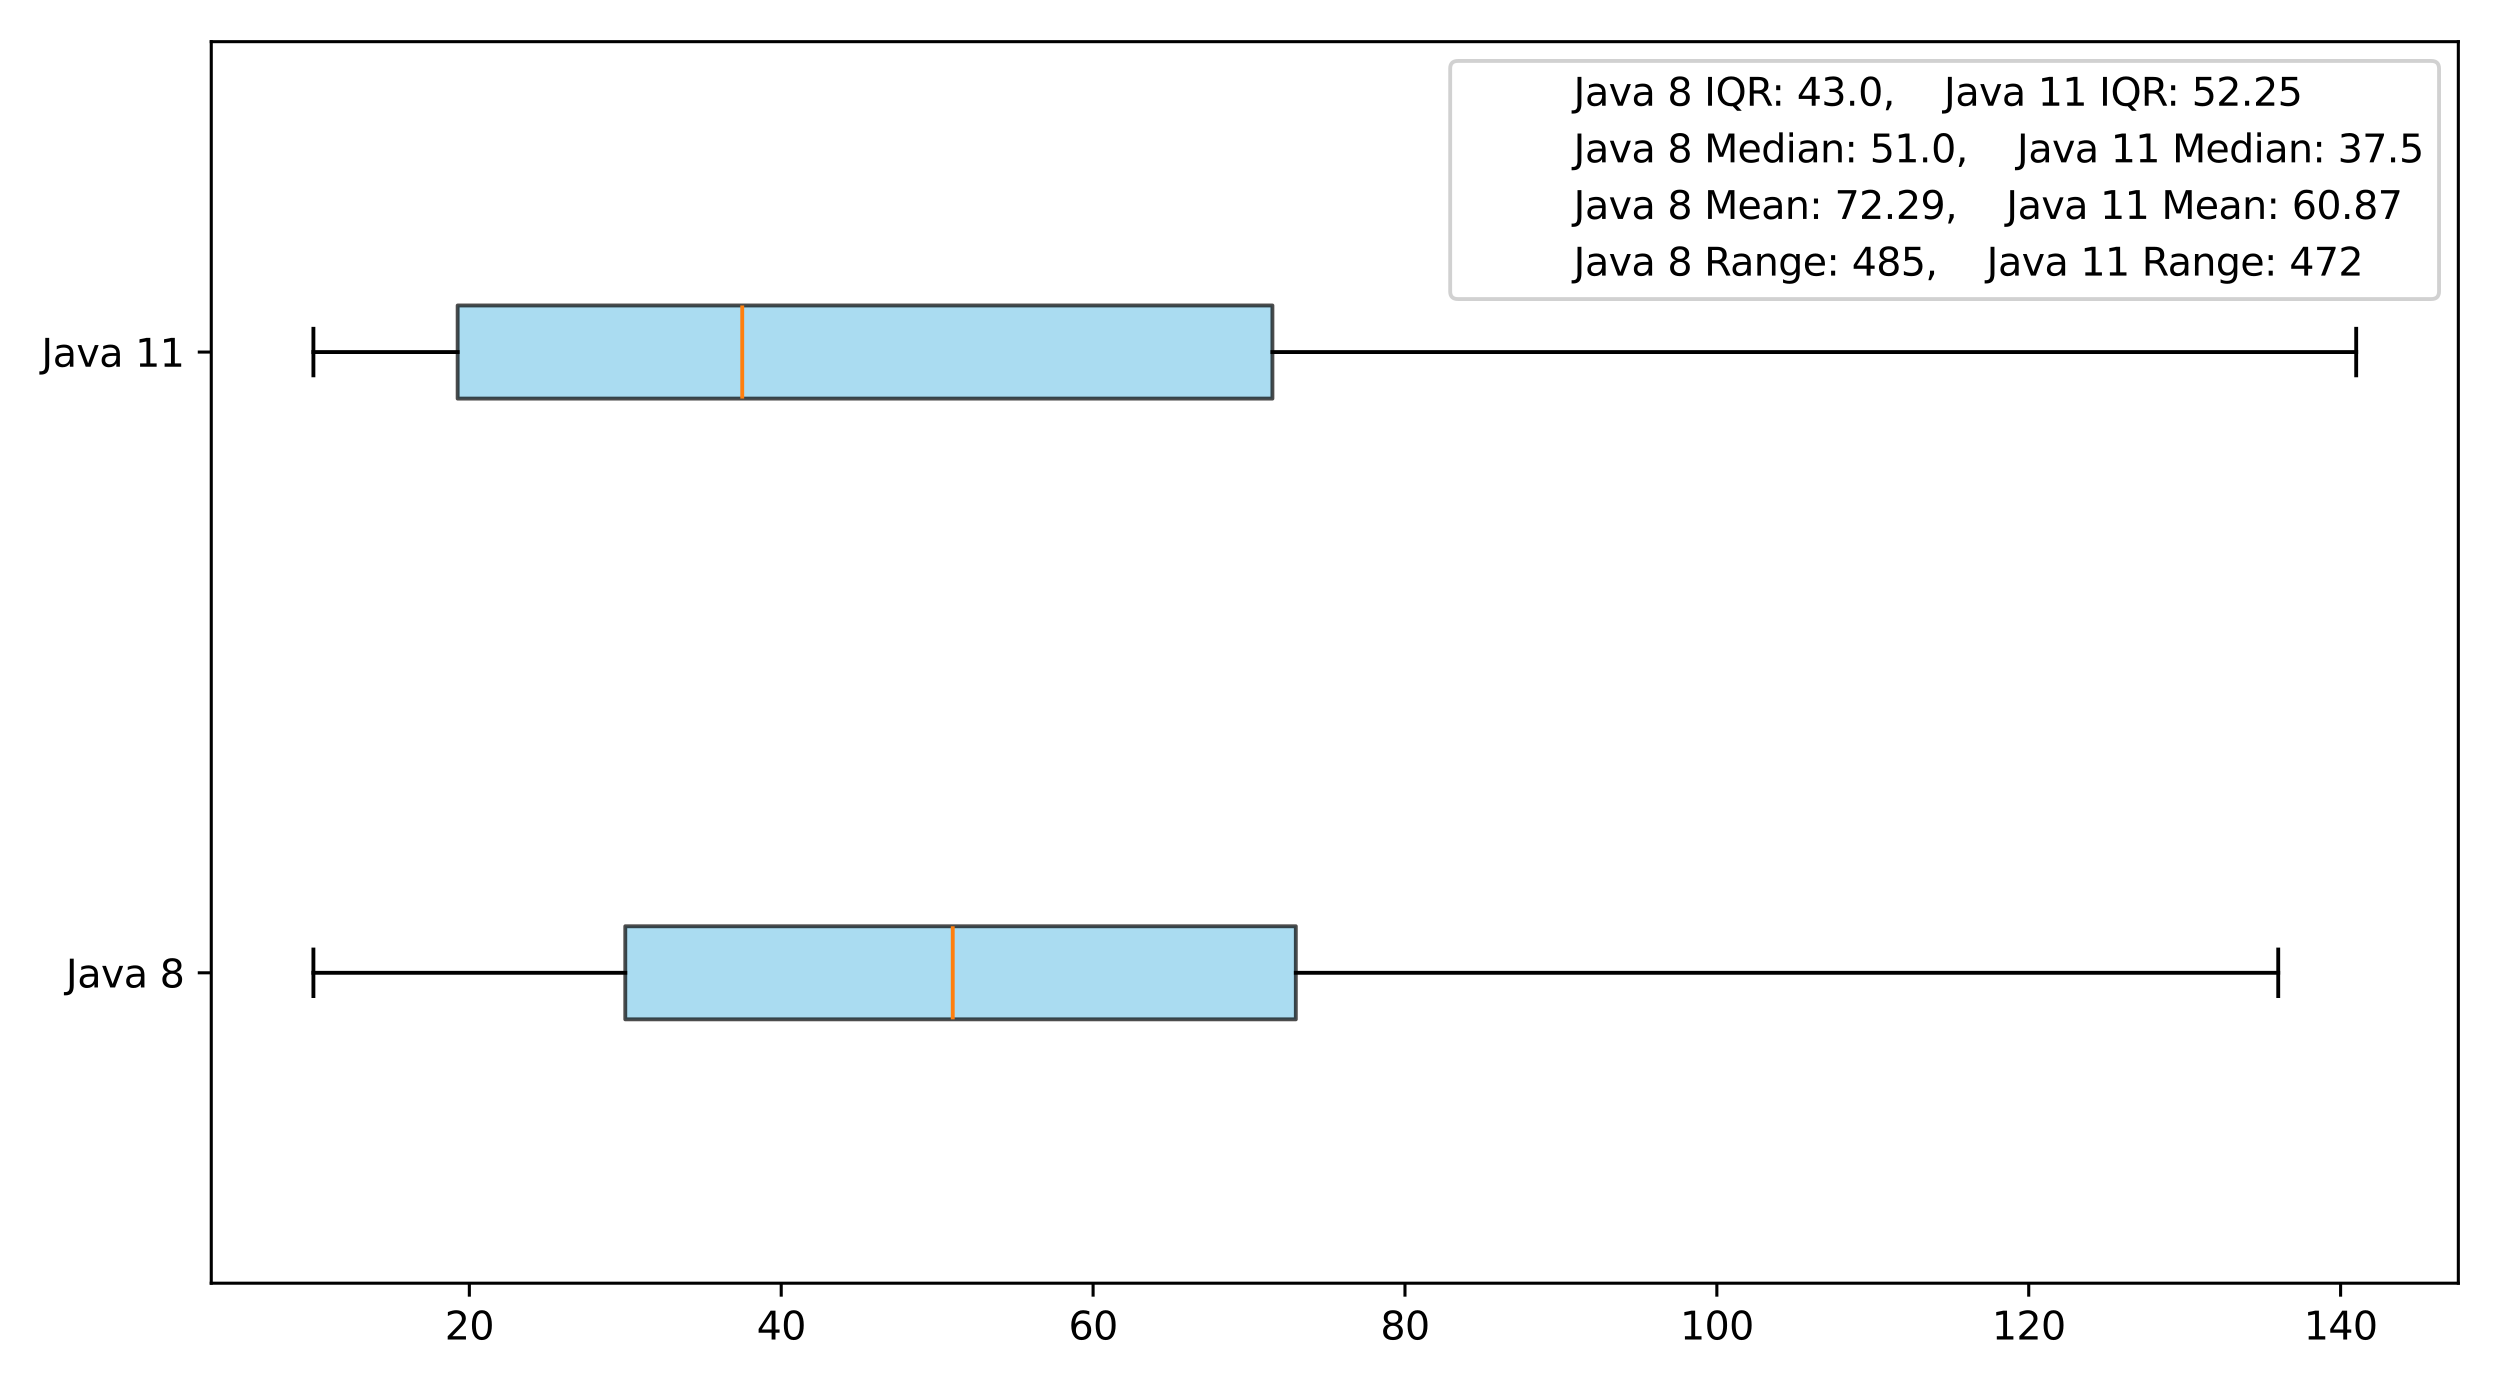 <?xml version="1.0" encoding="utf-8" standalone="no"?>
<!DOCTYPE svg PUBLIC "-//W3C//DTD SVG 1.1//EN"
  "http://www.w3.org/Graphics/SVG/1.1/DTD/svg11.dtd">
<svg xmlns:xlink="http://www.w3.org/1999/xlink" width="648pt" height="360pt" viewBox="0 0 648 360" xmlns="http://www.w3.org/2000/svg" version="1.1">
 <defs>
  <style type="text/css">*{stroke-linejoin: round; stroke-linecap: butt}</style>
 </defs>
 <g id="figure_1">
  <g id="patch_1">
   <path d="M 0 360 
L 648 360 
L 648 0 
L 0 0 
z
" style="fill: #ffffff"/>
  </g>
  <g id="axes_1">
   <g id="patch_2">
    <path d="M 54.76 332.6 
L 637.2 332.6 
L 637.2 10.8 
L 54.76 10.8 
z
" style="fill: #ffffff"/>
   </g>
   <g id="matplotlib.axis_1">
    <g id="xtick_1">
     <g id="line2d_1">
      <defs>
       <path id="mbf18750bc5" d="M 0 0 
L 0 3.5 
" style="stroke: #000000; stroke-width: 0.8"/>
      </defs>
      <g>
       <use xlink:href="#mbf18750bc5" x="121.654" y="332.6" style="stroke: #000000; stroke-width: 0.8"/>
      </g>
     </g>
     <g id="text_1">
      <!-- 20 -->
      <g transform="translate(115.291 347.198) scale(0.1 -0.1)">
       <defs>
        <path id="DejaVuSans-32" d="M 1228 531 
L 3431 531 
L 3431 0 
L 469 0 
L 469 531 
Q 828 903 1448 1529 
Q 2069 2156 2228 2338 
Q 2531 2678 2651 2914 
Q 2772 3150 2772 3378 
Q 2772 3750 2511 3984 
Q 2250 4219 1831 4219 
Q 1534 4219 1204 4116 
Q 875 4013 500 3803 
L 500 4441 
Q 881 4594 1212 4672 
Q 1544 4750 1819 4750 
Q 2544 4750 2975 4387 
Q 3406 4025 3406 3419 
Q 3406 3131 3298 2873 
Q 3191 2616 2906 2266 
Q 2828 2175 2409 1742 
Q 1991 1309 1228 531 
z
" transform="scale(0.016)"/>
        <path id="DejaVuSans-30" d="M 2034 4250 
Q 1547 4250 1301 3770 
Q 1056 3291 1056 2328 
Q 1056 1369 1301 889 
Q 1547 409 2034 409 
Q 2525 409 2770 889 
Q 3016 1369 3016 2328 
Q 3016 3291 2770 3770 
Q 2525 4250 2034 4250 
z
M 2034 4750 
Q 2819 4750 3233 4129 
Q 3647 3509 3647 2328 
Q 3647 1150 3233 529 
Q 2819 -91 2034 -91 
Q 1250 -91 836 529 
Q 422 1150 422 2328 
Q 422 3509 836 4129 
Q 1250 4750 2034 4750 
z
" transform="scale(0.016)"/>
       </defs>
       <use xlink:href="#DejaVuSans-32"/>
       <use xlink:href="#DejaVuSans-30" transform="translate(63.623 0)"/>
      </g>
     </g>
    </g>
    <g id="xtick_2">
     <g id="line2d_2">
      <g>
       <use xlink:href="#mbf18750bc5" x="202.492" y="332.6" style="stroke: #000000; stroke-width: 0.8"/>
      </g>
     </g>
     <g id="text_2">
      <!-- 40 -->
      <g transform="translate(196.13 347.198) scale(0.1 -0.1)">
       <defs>
        <path id="DejaVuSans-34" d="M 2419 4116 
L 825 1625 
L 2419 1625 
L 2419 4116 
z
M 2253 4666 
L 3047 4666 
L 3047 1625 
L 3713 1625 
L 3713 1100 
L 3047 1100 
L 3047 0 
L 2419 0 
L 2419 1100 
L 313 1100 
L 313 1709 
L 2253 4666 
z
" transform="scale(0.016)"/>
       </defs>
       <use xlink:href="#DejaVuSans-34"/>
       <use xlink:href="#DejaVuSans-30" transform="translate(63.623 0)"/>
      </g>
     </g>
    </g>
    <g id="xtick_3">
     <g id="line2d_3">
      <g>
       <use xlink:href="#mbf18750bc5" x="283.33" y="332.6" style="stroke: #000000; stroke-width: 0.8"/>
      </g>
     </g>
     <g id="text_3">
      <!-- 60 -->
      <g transform="translate(276.968 347.198) scale(0.1 -0.1)">
       <defs>
        <path id="DejaVuSans-36" d="M 2113 2584 
Q 1688 2584 1439 2293 
Q 1191 2003 1191 1497 
Q 1191 994 1439 701 
Q 1688 409 2113 409 
Q 2538 409 2786 701 
Q 3034 994 3034 1497 
Q 3034 2003 2786 2293 
Q 2538 2584 2113 2584 
z
M 3366 4563 
L 3366 3988 
Q 3128 4100 2886 4159 
Q 2644 4219 2406 4219 
Q 1781 4219 1451 3797 
Q 1122 3375 1075 2522 
Q 1259 2794 1537 2939 
Q 1816 3084 2150 3084 
Q 2853 3084 3261 2657 
Q 3669 2231 3669 1497 
Q 3669 778 3244 343 
Q 2819 -91 2113 -91 
Q 1303 -91 875 529 
Q 447 1150 447 2328 
Q 447 3434 972 4092 
Q 1497 4750 2381 4750 
Q 2619 4750 2861 4703 
Q 3103 4656 3366 4563 
z
" transform="scale(0.016)"/>
       </defs>
       <use xlink:href="#DejaVuSans-36"/>
       <use xlink:href="#DejaVuSans-30" transform="translate(63.623 0)"/>
      </g>
     </g>
    </g>
    <g id="xtick_4">
     <g id="line2d_4">
      <g>
       <use xlink:href="#mbf18750bc5" x="364.169" y="332.6" style="stroke: #000000; stroke-width: 0.8"/>
      </g>
     </g>
     <g id="text_4">
      <!-- 80 -->
      <g transform="translate(357.806 347.198) scale(0.1 -0.1)">
       <defs>
        <path id="DejaVuSans-38" d="M 2034 2216 
Q 1584 2216 1326 1975 
Q 1069 1734 1069 1313 
Q 1069 891 1326 650 
Q 1584 409 2034 409 
Q 2484 409 2743 651 
Q 3003 894 3003 1313 
Q 3003 1734 2745 1975 
Q 2488 2216 2034 2216 
z
M 1403 2484 
Q 997 2584 770 2862 
Q 544 3141 544 3541 
Q 544 4100 942 4425 
Q 1341 4750 2034 4750 
Q 2731 4750 3128 4425 
Q 3525 4100 3525 3541 
Q 3525 3141 3298 2862 
Q 3072 2584 2669 2484 
Q 3125 2378 3379 2068 
Q 3634 1759 3634 1313 
Q 3634 634 3220 271 
Q 2806 -91 2034 -91 
Q 1263 -91 848 271 
Q 434 634 434 1313 
Q 434 1759 690 2068 
Q 947 2378 1403 2484 
z
M 1172 3481 
Q 1172 3119 1398 2916 
Q 1625 2713 2034 2713 
Q 2441 2713 2670 2916 
Q 2900 3119 2900 3481 
Q 2900 3844 2670 4047 
Q 2441 4250 2034 4250 
Q 1625 4250 1398 4047 
Q 1172 3844 1172 3481 
z
" transform="scale(0.016)"/>
       </defs>
       <use xlink:href="#DejaVuSans-38"/>
       <use xlink:href="#DejaVuSans-30" transform="translate(63.623 0)"/>
      </g>
     </g>
    </g>
    <g id="xtick_5">
     <g id="line2d_5">
      <g>
       <use xlink:href="#mbf18750bc5" x="445.007" y="332.6" style="stroke: #000000; stroke-width: 0.8"/>
      </g>
     </g>
     <g id="text_5">
      <!-- 100 -->
      <g transform="translate(435.463 347.198) scale(0.1 -0.1)">
       <defs>
        <path id="DejaVuSans-31" d="M 794 531 
L 1825 531 
L 1825 4091 
L 703 3866 
L 703 4441 
L 1819 4666 
L 2450 4666 
L 2450 531 
L 3481 531 
L 3481 0 
L 794 0 
L 794 531 
z
" transform="scale(0.016)"/>
       </defs>
       <use xlink:href="#DejaVuSans-31"/>
       <use xlink:href="#DejaVuSans-30" transform="translate(63.623 0)"/>
       <use xlink:href="#DejaVuSans-30" transform="translate(127.246 0)"/>
      </g>
     </g>
    </g>
    <g id="xtick_6">
     <g id="line2d_6">
      <g>
       <use xlink:href="#mbf18750bc5" x="525.845" y="332.6" style="stroke: #000000; stroke-width: 0.8"/>
      </g>
     </g>
     <g id="text_6">
      <!-- 120 -->
      <g transform="translate(516.301 347.198) scale(0.1 -0.1)">
       <use xlink:href="#DejaVuSans-31"/>
       <use xlink:href="#DejaVuSans-32" transform="translate(63.623 0)"/>
       <use xlink:href="#DejaVuSans-30" transform="translate(127.246 0)"/>
      </g>
     </g>
    </g>
    <g id="xtick_7">
     <g id="line2d_7">
      <g>
       <use xlink:href="#mbf18750bc5" x="606.684" y="332.6" style="stroke: #000000; stroke-width: 0.8"/>
      </g>
     </g>
     <g id="text_7">
      <!-- 140 -->
      <g transform="translate(597.14 347.198) scale(0.1 -0.1)">
       <use xlink:href="#DejaVuSans-31"/>
       <use xlink:href="#DejaVuSans-34" transform="translate(63.623 0)"/>
       <use xlink:href="#DejaVuSans-30" transform="translate(127.246 0)"/>
      </g>
     </g>
    </g>
   </g>
   <g id="matplotlib.axis_2">
    <g id="ytick_1">
     <g id="line2d_8">
      <defs>
       <path id="mf6f9f652fe" d="M 0 0 
L -3.5 0 
" style="stroke: #000000; stroke-width: 0.8"/>
      </defs>
      <g>
       <use xlink:href="#mf6f9f652fe" x="54.76" y="252.15" style="stroke: #000000; stroke-width: 0.8"/>
      </g>
     </g>
     <g id="text_8">
      <!-- Java 8 -->
      <g transform="translate(17.094 255.949) scale(0.1 -0.1)">
       <defs>
        <path id="DejaVuSans-4a" d="M 628 4666 
L 1259 4666 
L 1259 325 
Q 1259 -519 939 -900 
Q 619 -1281 -91 -1281 
L -331 -1281 
L -331 -750 
L -134 -750 
Q 284 -750 456 -515 
Q 628 -281 628 325 
L 628 4666 
z
" transform="scale(0.016)"/>
        <path id="DejaVuSans-61" d="M 2194 1759 
Q 1497 1759 1228 1600 
Q 959 1441 959 1056 
Q 959 750 1161 570 
Q 1363 391 1709 391 
Q 2188 391 2477 730 
Q 2766 1069 2766 1631 
L 2766 1759 
L 2194 1759 
z
M 3341 1997 
L 3341 0 
L 2766 0 
L 2766 531 
Q 2569 213 2275 61 
Q 1981 -91 1556 -91 
Q 1019 -91 701 211 
Q 384 513 384 1019 
Q 384 1609 779 1909 
Q 1175 2209 1959 2209 
L 2766 2209 
L 2766 2266 
Q 2766 2663 2505 2880 
Q 2244 3097 1772 3097 
Q 1472 3097 1187 3025 
Q 903 2953 641 2809 
L 641 3341 
Q 956 3463 1253 3523 
Q 1550 3584 1831 3584 
Q 2591 3584 2966 3190 
Q 3341 2797 3341 1997 
z
" transform="scale(0.016)"/>
        <path id="DejaVuSans-76" d="M 191 3500 
L 800 3500 
L 1894 563 
L 2988 3500 
L 3597 3500 
L 2284 0 
L 1503 0 
L 191 3500 
z
" transform="scale(0.016)"/>
        <path id="DejaVuSans-20" transform="scale(0.016)"/>
       </defs>
       <use xlink:href="#DejaVuSans-4a"/>
       <use xlink:href="#DejaVuSans-61" transform="translate(29.492 0)"/>
       <use xlink:href="#DejaVuSans-76" transform="translate(90.771 0)"/>
       <use xlink:href="#DejaVuSans-61" transform="translate(149.951 0)"/>
       <use xlink:href="#DejaVuSans-20" transform="translate(211.23 0)"/>
       <use xlink:href="#DejaVuSans-38" transform="translate(243.018 0)"/>
      </g>
     </g>
    </g>
    <g id="ytick_2">
     <g id="line2d_9">
      <g>
       <use xlink:href="#mf6f9f652fe" x="54.76" y="91.25" style="stroke: #000000; stroke-width: 0.8"/>
      </g>
     </g>
     <g id="text_9">
      <!-- Java 11 -->
      <g transform="translate(10.732 95.049) scale(0.1 -0.1)">
       <use xlink:href="#DejaVuSans-4a"/>
       <use xlink:href="#DejaVuSans-61" transform="translate(29.492 0)"/>
       <use xlink:href="#DejaVuSans-76" transform="translate(90.771 0)"/>
       <use xlink:href="#DejaVuSans-61" transform="translate(149.951 0)"/>
       <use xlink:href="#DejaVuSans-20" transform="translate(211.23 0)"/>
       <use xlink:href="#DejaVuSans-31" transform="translate(243.018 0)"/>
       <use xlink:href="#DejaVuSans-31" transform="translate(306.641 0)"/>
      </g>
     </g>
    </g>
   </g>
   <g id="patch_3">
    <path d="M 162.073 264.217 
L 162.073 240.083 
L 335.875 240.083 
L 335.875 264.217 
L 162.073 264.217 
z
" clip-path="url(#p9c9969c011)" style="fill: #87ceeb; opacity: 0.7; stroke: #000000; stroke-linejoin: miter"/>
   </g>
   <g id="line2d_10">
    <path d="M 162.073 252.15 
L 81.235 252.15 
" clip-path="url(#p9c9969c011)" style="fill: none; stroke: #000000; stroke-linecap: square"/>
   </g>
   <g id="line2d_11">
    <path d="M 335.875 252.15 
L 590.516 252.15 
" clip-path="url(#p9c9969c011)" style="fill: none; stroke: #000000; stroke-linecap: square"/>
   </g>
   <g id="line2d_12">
    <path d="M 81.235 258.184 
L 81.235 246.116 
" clip-path="url(#p9c9969c011)" style="fill: none; stroke: #000000; stroke-linecap: square"/>
   </g>
   <g id="line2d_13">
    <path d="M 590.516 258.184 
L 590.516 246.116 
" clip-path="url(#p9c9969c011)" style="fill: none; stroke: #000000; stroke-linecap: square"/>
   </g>
   <g id="patch_4">
    <path d="M 118.622 103.317 
L 118.622 79.183 
L 329.812 79.183 
L 329.812 103.317 
L 118.622 103.317 
z
" clip-path="url(#p9c9969c011)" style="fill: #87ceeb; opacity: 0.7; stroke: #000000; stroke-linejoin: miter"/>
   </g>
   <g id="line2d_14">
    <path d="M 118.622 91.25 
L 81.235 91.25 
" clip-path="url(#p9c9969c011)" style="fill: none; stroke: #000000; stroke-linecap: square"/>
   </g>
   <g id="line2d_15">
    <path d="M 329.812 91.25 
L 610.725 91.25 
" clip-path="url(#p9c9969c011)" style="fill: none; stroke: #000000; stroke-linecap: square"/>
   </g>
   <g id="line2d_16">
    <path d="M 81.235 97.284 
L 81.235 85.216 
" clip-path="url(#p9c9969c011)" style="fill: none; stroke: #000000; stroke-linecap: square"/>
   </g>
   <g id="line2d_17">
    <path d="M 610.725 97.284 
L 610.725 85.216 
" clip-path="url(#p9c9969c011)" style="fill: none; stroke: #000000; stroke-linecap: square"/>
   </g>
   <g id="line2d_18">
    <path d="M 246.953 264.217 
L 246.953 240.083 
" clip-path="url(#p9c9969c011)" style="fill: none; stroke: #ff7f0e"/>
   </g>
   <g id="line2d_19">
    <path d="M 192.387 103.317 
L 192.387 79.183 
" clip-path="url(#p9c9969c011)" style="fill: none; stroke: #ff7f0e"/>
   </g>
   <g id="patch_5">
    <path d="M 54.76 332.6 
L 54.76 10.8 
" style="fill: none; stroke: #000000; stroke-width: 0.8; stroke-linejoin: miter; stroke-linecap: square"/>
   </g>
   <g id="patch_6">
    <path d="M 637.2 332.6 
L 637.2 10.8 
" style="fill: none; stroke: #000000; stroke-width: 0.8; stroke-linejoin: miter; stroke-linecap: square"/>
   </g>
   <g id="patch_7">
    <path d="M 54.76 332.6 
L 637.2 332.6 
" style="fill: none; stroke: #000000; stroke-width: 0.8; stroke-linejoin: miter; stroke-linecap: square"/>
   </g>
   <g id="patch_8">
    <path d="M 54.76 10.8 
L 637.2 10.8 
" style="fill: none; stroke: #000000; stroke-width: 0.8; stroke-linejoin: miter; stroke-linecap: square"/>
   </g>
   <g id="legend_1">
    <g id="patch_9">
     <path d="M 377.887 77.513 
L 630.2 77.513 
Q 632.2 77.513 632.2 75.513 
L 632.2 17.8 
Q 632.2 15.8 630.2 15.8 
L 377.887 15.8 
Q 375.887 15.8 375.887 17.8 
L 375.887 75.513 
Q 375.887 77.513 377.887 77.513 
z
" style="fill: #ffffff; opacity: 0.9; stroke: #cccccc; stroke-linejoin: miter"/>
    </g>
    <g id="patch_10">
     <path d="M 379.887 27.398 
L 399.887 27.398 
L 399.887 20.398 
L 379.887 20.398 
z
" style="fill: #ffffff"/>
    </g>
    <g id="text_10">
     <!-- Java 8 IQR: 43.0,    Java 11 IQR: 52.25 -->
     <g transform="translate(407.887 27.398) scale(0.1 -0.1)">
      <defs>
       <path id="DejaVuSans-49" d="M 628 4666 
L 1259 4666 
L 1259 0 
L 628 0 
L 628 4666 
z
" transform="scale(0.016)"/>
       <path id="DejaVuSans-51" d="M 2522 4238 
Q 1834 4238 1429 3725 
Q 1025 3213 1025 2328 
Q 1025 1447 1429 934 
Q 1834 422 2522 422 
Q 3209 422 3611 934 
Q 4013 1447 4013 2328 
Q 4013 3213 3611 3725 
Q 3209 4238 2522 4238 
z
M 3406 84 
L 4238 -825 
L 3475 -825 
L 2784 -78 
Q 2681 -84 2626 -87 
Q 2572 -91 2522 -91 
Q 1538 -91 948 567 
Q 359 1225 359 2328 
Q 359 3434 948 4092 
Q 1538 4750 2522 4750 
Q 3503 4750 4090 4092 
Q 4678 3434 4678 2328 
Q 4678 1516 4351 937 
Q 4025 359 3406 84 
z
" transform="scale(0.016)"/>
       <path id="DejaVuSans-52" d="M 2841 2188 
Q 3044 2119 3236 1894 
Q 3428 1669 3622 1275 
L 4263 0 
L 3584 0 
L 2988 1197 
Q 2756 1666 2539 1819 
Q 2322 1972 1947 1972 
L 1259 1972 
L 1259 0 
L 628 0 
L 628 4666 
L 2053 4666 
Q 2853 4666 3247 4331 
Q 3641 3997 3641 3322 
Q 3641 2881 3436 2590 
Q 3231 2300 2841 2188 
z
M 1259 4147 
L 1259 2491 
L 2053 2491 
Q 2509 2491 2742 2702 
Q 2975 2913 2975 3322 
Q 2975 3731 2742 3939 
Q 2509 4147 2053 4147 
L 1259 4147 
z
" transform="scale(0.016)"/>
       <path id="DejaVuSans-3a" d="M 750 794 
L 1409 794 
L 1409 0 
L 750 0 
L 750 794 
z
M 750 3309 
L 1409 3309 
L 1409 2516 
L 750 2516 
L 750 3309 
z
" transform="scale(0.016)"/>
       <path id="DejaVuSans-33" d="M 2597 2516 
Q 3050 2419 3304 2112 
Q 3559 1806 3559 1356 
Q 3559 666 3084 287 
Q 2609 -91 1734 -91 
Q 1441 -91 1130 -33 
Q 819 25 488 141 
L 488 750 
Q 750 597 1062 519 
Q 1375 441 1716 441 
Q 2309 441 2620 675 
Q 2931 909 2931 1356 
Q 2931 1769 2642 2001 
Q 2353 2234 1838 2234 
L 1294 2234 
L 1294 2753 
L 1863 2753 
Q 2328 2753 2575 2939 
Q 2822 3125 2822 3475 
Q 2822 3834 2567 4026 
Q 2313 4219 1838 4219 
Q 1578 4219 1281 4162 
Q 984 4106 628 3988 
L 628 4550 
Q 988 4650 1302 4700 
Q 1616 4750 1894 4750 
Q 2613 4750 3031 4423 
Q 3450 4097 3450 3541 
Q 3450 3153 3228 2886 
Q 3006 2619 2597 2516 
z
" transform="scale(0.016)"/>
       <path id="DejaVuSans-2e" d="M 684 794 
L 1344 794 
L 1344 0 
L 684 0 
L 684 794 
z
" transform="scale(0.016)"/>
       <path id="DejaVuSans-2c" d="M 750 794 
L 1409 794 
L 1409 256 
L 897 -744 
L 494 -744 
L 750 256 
L 750 794 
z
" transform="scale(0.016)"/>
       <path id="DejaVuSans-35" d="M 691 4666 
L 3169 4666 
L 3169 4134 
L 1269 4134 
L 1269 2991 
Q 1406 3038 1543 3061 
Q 1681 3084 1819 3084 
Q 2600 3084 3056 2656 
Q 3513 2228 3513 1497 
Q 3513 744 3044 326 
Q 2575 -91 1722 -91 
Q 1428 -91 1123 -41 
Q 819 9 494 109 
L 494 744 
Q 775 591 1075 516 
Q 1375 441 1709 441 
Q 2250 441 2565 725 
Q 2881 1009 2881 1497 
Q 2881 1984 2565 2268 
Q 2250 2553 1709 2553 
Q 1456 2553 1204 2497 
Q 953 2441 691 2322 
L 691 4666 
z
" transform="scale(0.016)"/>
      </defs>
      <use xlink:href="#DejaVuSans-4a"/>
      <use xlink:href="#DejaVuSans-61" transform="translate(29.492 0)"/>
      <use xlink:href="#DejaVuSans-76" transform="translate(90.771 0)"/>
      <use xlink:href="#DejaVuSans-61" transform="translate(149.951 0)"/>
      <use xlink:href="#DejaVuSans-20" transform="translate(211.23 0)"/>
      <use xlink:href="#DejaVuSans-38" transform="translate(243.018 0)"/>
      <use xlink:href="#DejaVuSans-20" transform="translate(306.641 0)"/>
      <use xlink:href="#DejaVuSans-49" transform="translate(338.428 0)"/>
      <use xlink:href="#DejaVuSans-51" transform="translate(367.92 0)"/>
      <use xlink:href="#DejaVuSans-52" transform="translate(446.631 0)"/>
      <use xlink:href="#DejaVuSans-3a" transform="translate(512.988 0)"/>
      <use xlink:href="#DejaVuSans-20" transform="translate(546.68 0)"/>
      <use xlink:href="#DejaVuSans-34" transform="translate(578.467 0)"/>
      <use xlink:href="#DejaVuSans-33" transform="translate(642.09 0)"/>
      <use xlink:href="#DejaVuSans-2e" transform="translate(705.713 0)"/>
      <use xlink:href="#DejaVuSans-30" transform="translate(737.5 0)"/>
      <use xlink:href="#DejaVuSans-2c" transform="translate(801.123 0)"/>
      <use xlink:href="#DejaVuSans-20" transform="translate(832.91 0)"/>
      <use xlink:href="#DejaVuSans-20" transform="translate(864.697 0)"/>
      <use xlink:href="#DejaVuSans-20" transform="translate(896.484 0)"/>
      <use xlink:href="#DejaVuSans-20" transform="translate(928.271 0)"/>
      <use xlink:href="#DejaVuSans-4a" transform="translate(960.059 0)"/>
      <use xlink:href="#DejaVuSans-61" transform="translate(989.551 0)"/>
      <use xlink:href="#DejaVuSans-76" transform="translate(1050.83 0)"/>
      <use xlink:href="#DejaVuSans-61" transform="translate(1110.01 0)"/>
      <use xlink:href="#DejaVuSans-20" transform="translate(1171.289 0)"/>
      <use xlink:href="#DejaVuSans-31" transform="translate(1203.076 0)"/>
      <use xlink:href="#DejaVuSans-31" transform="translate(1266.699 0)"/>
      <use xlink:href="#DejaVuSans-20" transform="translate(1330.322 0)"/>
      <use xlink:href="#DejaVuSans-49" transform="translate(1362.109 0)"/>
      <use xlink:href="#DejaVuSans-51" transform="translate(1391.602 0)"/>
      <use xlink:href="#DejaVuSans-52" transform="translate(1470.312 0)"/>
      <use xlink:href="#DejaVuSans-3a" transform="translate(1536.67 0)"/>
      <use xlink:href="#DejaVuSans-20" transform="translate(1570.361 0)"/>
      <use xlink:href="#DejaVuSans-35" transform="translate(1602.148 0)"/>
      <use xlink:href="#DejaVuSans-32" transform="translate(1665.771 0)"/>
      <use xlink:href="#DejaVuSans-2e" transform="translate(1729.395 0)"/>
      <use xlink:href="#DejaVuSans-32" transform="translate(1761.182 0)"/>
      <use xlink:href="#DejaVuSans-35" transform="translate(1824.805 0)"/>
     </g>
    </g>
    <g id="patch_11">
     <path d="M 379.887 42.077 
L 399.887 42.077 
L 399.887 35.077 
L 379.887 35.077 
z
" style="fill: #ffffff"/>
    </g>
    <g id="text_11">
     <!-- Java 8 Median: 51.0,    Java 11 Median: 37.5 -->
     <g transform="translate(407.887 42.077) scale(0.1 -0.1)">
      <defs>
       <path id="DejaVuSans-4d" d="M 628 4666 
L 1569 4666 
L 2759 1491 
L 3956 4666 
L 4897 4666 
L 4897 0 
L 4281 0 
L 4281 4097 
L 3078 897 
L 2444 897 
L 1241 4097 
L 1241 0 
L 628 0 
L 628 4666 
z
" transform="scale(0.016)"/>
       <path id="DejaVuSans-65" d="M 3597 1894 
L 3597 1613 
L 953 1613 
Q 991 1019 1311 708 
Q 1631 397 2203 397 
Q 2534 397 2845 478 
Q 3156 559 3463 722 
L 3463 178 
Q 3153 47 2828 -22 
Q 2503 -91 2169 -91 
Q 1331 -91 842 396 
Q 353 884 353 1716 
Q 353 2575 817 3079 
Q 1281 3584 2069 3584 
Q 2775 3584 3186 3129 
Q 3597 2675 3597 1894 
z
M 3022 2063 
Q 3016 2534 2758 2815 
Q 2500 3097 2075 3097 
Q 1594 3097 1305 2825 
Q 1016 2553 972 2059 
L 3022 2063 
z
" transform="scale(0.016)"/>
       <path id="DejaVuSans-64" d="M 2906 2969 
L 2906 4863 
L 3481 4863 
L 3481 0 
L 2906 0 
L 2906 525 
Q 2725 213 2448 61 
Q 2172 -91 1784 -91 
Q 1150 -91 751 415 
Q 353 922 353 1747 
Q 353 2572 751 3078 
Q 1150 3584 1784 3584 
Q 2172 3584 2448 3432 
Q 2725 3281 2906 2969 
z
M 947 1747 
Q 947 1113 1208 752 
Q 1469 391 1925 391 
Q 2381 391 2643 752 
Q 2906 1113 2906 1747 
Q 2906 2381 2643 2742 
Q 2381 3103 1925 3103 
Q 1469 3103 1208 2742 
Q 947 2381 947 1747 
z
" transform="scale(0.016)"/>
       <path id="DejaVuSans-69" d="M 603 3500 
L 1178 3500 
L 1178 0 
L 603 0 
L 603 3500 
z
M 603 4863 
L 1178 4863 
L 1178 4134 
L 603 4134 
L 603 4863 
z
" transform="scale(0.016)"/>
       <path id="DejaVuSans-6e" d="M 3513 2113 
L 3513 0 
L 2938 0 
L 2938 2094 
Q 2938 2591 2744 2837 
Q 2550 3084 2163 3084 
Q 1697 3084 1428 2787 
Q 1159 2491 1159 1978 
L 1159 0 
L 581 0 
L 581 3500 
L 1159 3500 
L 1159 2956 
Q 1366 3272 1645 3428 
Q 1925 3584 2291 3584 
Q 2894 3584 3203 3211 
Q 3513 2838 3513 2113 
z
" transform="scale(0.016)"/>
       <path id="DejaVuSans-37" d="M 525 4666 
L 3525 4666 
L 3525 4397 
L 1831 0 
L 1172 0 
L 2766 4134 
L 525 4134 
L 525 4666 
z
" transform="scale(0.016)"/>
      </defs>
      <use xlink:href="#DejaVuSans-4a"/>
      <use xlink:href="#DejaVuSans-61" transform="translate(29.492 0)"/>
      <use xlink:href="#DejaVuSans-76" transform="translate(90.771 0)"/>
      <use xlink:href="#DejaVuSans-61" transform="translate(149.951 0)"/>
      <use xlink:href="#DejaVuSans-20" transform="translate(211.23 0)"/>
      <use xlink:href="#DejaVuSans-38" transform="translate(243.018 0)"/>
      <use xlink:href="#DejaVuSans-20" transform="translate(306.641 0)"/>
      <use xlink:href="#DejaVuSans-4d" transform="translate(338.428 0)"/>
      <use xlink:href="#DejaVuSans-65" transform="translate(424.707 0)"/>
      <use xlink:href="#DejaVuSans-64" transform="translate(486.23 0)"/>
      <use xlink:href="#DejaVuSans-69" transform="translate(549.707 0)"/>
      <use xlink:href="#DejaVuSans-61" transform="translate(577.49 0)"/>
      <use xlink:href="#DejaVuSans-6e" transform="translate(638.77 0)"/>
      <use xlink:href="#DejaVuSans-3a" transform="translate(702.148 0)"/>
      <use xlink:href="#DejaVuSans-20" transform="translate(735.84 0)"/>
      <use xlink:href="#DejaVuSans-35" transform="translate(767.627 0)"/>
      <use xlink:href="#DejaVuSans-31" transform="translate(831.25 0)"/>
      <use xlink:href="#DejaVuSans-2e" transform="translate(894.873 0)"/>
      <use xlink:href="#DejaVuSans-30" transform="translate(926.66 0)"/>
      <use xlink:href="#DejaVuSans-2c" transform="translate(990.283 0)"/>
      <use xlink:href="#DejaVuSans-20" transform="translate(1022.07 0)"/>
      <use xlink:href="#DejaVuSans-20" transform="translate(1053.857 0)"/>
      <use xlink:href="#DejaVuSans-20" transform="translate(1085.645 0)"/>
      <use xlink:href="#DejaVuSans-20" transform="translate(1117.432 0)"/>
      <use xlink:href="#DejaVuSans-4a" transform="translate(1149.219 0)"/>
      <use xlink:href="#DejaVuSans-61" transform="translate(1178.711 0)"/>
      <use xlink:href="#DejaVuSans-76" transform="translate(1239.99 0)"/>
      <use xlink:href="#DejaVuSans-61" transform="translate(1299.17 0)"/>
      <use xlink:href="#DejaVuSans-20" transform="translate(1360.449 0)"/>
      <use xlink:href="#DejaVuSans-31" transform="translate(1392.236 0)"/>
      <use xlink:href="#DejaVuSans-31" transform="translate(1455.859 0)"/>
      <use xlink:href="#DejaVuSans-20" transform="translate(1519.482 0)"/>
      <use xlink:href="#DejaVuSans-4d" transform="translate(1551.27 0)"/>
      <use xlink:href="#DejaVuSans-65" transform="translate(1637.549 0)"/>
      <use xlink:href="#DejaVuSans-64" transform="translate(1699.072 0)"/>
      <use xlink:href="#DejaVuSans-69" transform="translate(1762.549 0)"/>
      <use xlink:href="#DejaVuSans-61" transform="translate(1790.332 0)"/>
      <use xlink:href="#DejaVuSans-6e" transform="translate(1851.611 0)"/>
      <use xlink:href="#DejaVuSans-3a" transform="translate(1914.99 0)"/>
      <use xlink:href="#DejaVuSans-20" transform="translate(1948.682 0)"/>
      <use xlink:href="#DejaVuSans-33" transform="translate(1980.469 0)"/>
      <use xlink:href="#DejaVuSans-37" transform="translate(2044.092 0)"/>
      <use xlink:href="#DejaVuSans-2e" transform="translate(2107.715 0)"/>
      <use xlink:href="#DejaVuSans-35" transform="translate(2139.502 0)"/>
     </g>
    </g>
    <g id="patch_12">
     <path d="M 379.887 56.755 
L 399.887 56.755 
L 399.887 49.755 
L 379.887 49.755 
z
" style="fill: #ffffff"/>
    </g>
    <g id="text_12">
     <!-- Java 8 Mean: 72.29,    Java 11 Mean: 60.87 -->
     <g transform="translate(407.887 56.755) scale(0.1 -0.1)">
      <defs>
       <path id="DejaVuSans-39" d="M 703 97 
L 703 672 
Q 941 559 1184 500 
Q 1428 441 1663 441 
Q 2288 441 2617 861 
Q 2947 1281 2994 2138 
Q 2813 1869 2534 1725 
Q 2256 1581 1919 1581 
Q 1219 1581 811 2004 
Q 403 2428 403 3163 
Q 403 3881 828 4315 
Q 1253 4750 1959 4750 
Q 2769 4750 3195 4129 
Q 3622 3509 3622 2328 
Q 3622 1225 3098 567 
Q 2575 -91 1691 -91 
Q 1453 -91 1209 -44 
Q 966 3 703 97 
z
M 1959 2075 
Q 2384 2075 2632 2365 
Q 2881 2656 2881 3163 
Q 2881 3666 2632 3958 
Q 2384 4250 1959 4250 
Q 1534 4250 1286 3958 
Q 1038 3666 1038 3163 
Q 1038 2656 1286 2365 
Q 1534 2075 1959 2075 
z
" transform="scale(0.016)"/>
      </defs>
      <use xlink:href="#DejaVuSans-4a"/>
      <use xlink:href="#DejaVuSans-61" transform="translate(29.492 0)"/>
      <use xlink:href="#DejaVuSans-76" transform="translate(90.771 0)"/>
      <use xlink:href="#DejaVuSans-61" transform="translate(149.951 0)"/>
      <use xlink:href="#DejaVuSans-20" transform="translate(211.23 0)"/>
      <use xlink:href="#DejaVuSans-38" transform="translate(243.018 0)"/>
      <use xlink:href="#DejaVuSans-20" transform="translate(306.641 0)"/>
      <use xlink:href="#DejaVuSans-4d" transform="translate(338.428 0)"/>
      <use xlink:href="#DejaVuSans-65" transform="translate(424.707 0)"/>
      <use xlink:href="#DejaVuSans-61" transform="translate(486.23 0)"/>
      <use xlink:href="#DejaVuSans-6e" transform="translate(547.51 0)"/>
      <use xlink:href="#DejaVuSans-3a" transform="translate(610.889 0)"/>
      <use xlink:href="#DejaVuSans-20" transform="translate(644.58 0)"/>
      <use xlink:href="#DejaVuSans-37" transform="translate(676.367 0)"/>
      <use xlink:href="#DejaVuSans-32" transform="translate(739.99 0)"/>
      <use xlink:href="#DejaVuSans-2e" transform="translate(803.613 0)"/>
      <use xlink:href="#DejaVuSans-32" transform="translate(835.4 0)"/>
      <use xlink:href="#DejaVuSans-39" transform="translate(899.023 0)"/>
      <use xlink:href="#DejaVuSans-2c" transform="translate(962.646 0)"/>
      <use xlink:href="#DejaVuSans-20" transform="translate(994.434 0)"/>
      <use xlink:href="#DejaVuSans-20" transform="translate(1026.221 0)"/>
      <use xlink:href="#DejaVuSans-20" transform="translate(1058.008 0)"/>
      <use xlink:href="#DejaVuSans-20" transform="translate(1089.795 0)"/>
      <use xlink:href="#DejaVuSans-4a" transform="translate(1121.582 0)"/>
      <use xlink:href="#DejaVuSans-61" transform="translate(1151.074 0)"/>
      <use xlink:href="#DejaVuSans-76" transform="translate(1212.354 0)"/>
      <use xlink:href="#DejaVuSans-61" transform="translate(1271.533 0)"/>
      <use xlink:href="#DejaVuSans-20" transform="translate(1332.812 0)"/>
      <use xlink:href="#DejaVuSans-31" transform="translate(1364.6 0)"/>
      <use xlink:href="#DejaVuSans-31" transform="translate(1428.223 0)"/>
      <use xlink:href="#DejaVuSans-20" transform="translate(1491.846 0)"/>
      <use xlink:href="#DejaVuSans-4d" transform="translate(1523.633 0)"/>
      <use xlink:href="#DejaVuSans-65" transform="translate(1609.912 0)"/>
      <use xlink:href="#DejaVuSans-61" transform="translate(1671.436 0)"/>
      <use xlink:href="#DejaVuSans-6e" transform="translate(1732.715 0)"/>
      <use xlink:href="#DejaVuSans-3a" transform="translate(1796.094 0)"/>
      <use xlink:href="#DejaVuSans-20" transform="translate(1829.785 0)"/>
      <use xlink:href="#DejaVuSans-36" transform="translate(1861.572 0)"/>
      <use xlink:href="#DejaVuSans-30" transform="translate(1925.195 0)"/>
      <use xlink:href="#DejaVuSans-2e" transform="translate(1988.818 0)"/>
      <use xlink:href="#DejaVuSans-38" transform="translate(2020.605 0)"/>
      <use xlink:href="#DejaVuSans-37" transform="translate(2084.229 0)"/>
     </g>
    </g>
    <g id="patch_13">
     <path d="M 379.887 71.433 
L 399.887 71.433 
L 399.887 64.433 
L 379.887 64.433 
z
" style="fill: #ffffff"/>
    </g>
    <g id="text_13">
     <!-- Java 8 Range: 485,    Java 11 Range: 472 -->
     <g transform="translate(407.887 71.433) scale(0.1 -0.1)">
      <defs>
       <path id="DejaVuSans-67" d="M 2906 1791 
Q 2906 2416 2648 2759 
Q 2391 3103 1925 3103 
Q 1463 3103 1205 2759 
Q 947 2416 947 1791 
Q 947 1169 1205 825 
Q 1463 481 1925 481 
Q 2391 481 2648 825 
Q 2906 1169 2906 1791 
z
M 3481 434 
Q 3481 -459 3084 -895 
Q 2688 -1331 1869 -1331 
Q 1566 -1331 1297 -1286 
Q 1028 -1241 775 -1147 
L 775 -588 
Q 1028 -725 1275 -790 
Q 1522 -856 1778 -856 
Q 2344 -856 2625 -561 
Q 2906 -266 2906 331 
L 2906 616 
Q 2728 306 2450 153 
Q 2172 0 1784 0 
Q 1141 0 747 490 
Q 353 981 353 1791 
Q 353 2603 747 3093 
Q 1141 3584 1784 3584 
Q 2172 3584 2450 3431 
Q 2728 3278 2906 2969 
L 2906 3500 
L 3481 3500 
L 3481 434 
z
" transform="scale(0.016)"/>
      </defs>
      <use xlink:href="#DejaVuSans-4a"/>
      <use xlink:href="#DejaVuSans-61" transform="translate(29.492 0)"/>
      <use xlink:href="#DejaVuSans-76" transform="translate(90.771 0)"/>
      <use xlink:href="#DejaVuSans-61" transform="translate(149.951 0)"/>
      <use xlink:href="#DejaVuSans-20" transform="translate(211.23 0)"/>
      <use xlink:href="#DejaVuSans-38" transform="translate(243.018 0)"/>
      <use xlink:href="#DejaVuSans-20" transform="translate(306.641 0)"/>
      <use xlink:href="#DejaVuSans-52" transform="translate(338.428 0)"/>
      <use xlink:href="#DejaVuSans-61" transform="translate(405.66 0)"/>
      <use xlink:href="#DejaVuSans-6e" transform="translate(466.939 0)"/>
      <use xlink:href="#DejaVuSans-67" transform="translate(530.318 0)"/>
      <use xlink:href="#DejaVuSans-65" transform="translate(593.795 0)"/>
      <use xlink:href="#DejaVuSans-3a" transform="translate(655.318 0)"/>
      <use xlink:href="#DejaVuSans-20" transform="translate(689.01 0)"/>
      <use xlink:href="#DejaVuSans-34" transform="translate(720.797 0)"/>
      <use xlink:href="#DejaVuSans-38" transform="translate(784.42 0)"/>
      <use xlink:href="#DejaVuSans-35" transform="translate(848.043 0)"/>
      <use xlink:href="#DejaVuSans-2c" transform="translate(911.666 0)"/>
      <use xlink:href="#DejaVuSans-20" transform="translate(943.453 0)"/>
      <use xlink:href="#DejaVuSans-20" transform="translate(975.24 0)"/>
      <use xlink:href="#DejaVuSans-20" transform="translate(1007.027 0)"/>
      <use xlink:href="#DejaVuSans-20" transform="translate(1038.814 0)"/>
      <use xlink:href="#DejaVuSans-4a" transform="translate(1070.602 0)"/>
      <use xlink:href="#DejaVuSans-61" transform="translate(1100.094 0)"/>
      <use xlink:href="#DejaVuSans-76" transform="translate(1161.373 0)"/>
      <use xlink:href="#DejaVuSans-61" transform="translate(1220.553 0)"/>
      <use xlink:href="#DejaVuSans-20" transform="translate(1281.832 0)"/>
      <use xlink:href="#DejaVuSans-31" transform="translate(1313.619 0)"/>
      <use xlink:href="#DejaVuSans-31" transform="translate(1377.242 0)"/>
      <use xlink:href="#DejaVuSans-20" transform="translate(1440.865 0)"/>
      <use xlink:href="#DejaVuSans-52" transform="translate(1472.652 0)"/>
      <use xlink:href="#DejaVuSans-61" transform="translate(1539.885 0)"/>
      <use xlink:href="#DejaVuSans-6e" transform="translate(1601.164 0)"/>
      <use xlink:href="#DejaVuSans-67" transform="translate(1664.543 0)"/>
      <use xlink:href="#DejaVuSans-65" transform="translate(1728.02 0)"/>
      <use xlink:href="#DejaVuSans-3a" transform="translate(1789.543 0)"/>
      <use xlink:href="#DejaVuSans-20" transform="translate(1823.234 0)"/>
      <use xlink:href="#DejaVuSans-34" transform="translate(1855.021 0)"/>
      <use xlink:href="#DejaVuSans-37" transform="translate(1918.645 0)"/>
      <use xlink:href="#DejaVuSans-32" transform="translate(1982.268 0)"/>
     </g>
    </g>
   </g>
  </g>
 </g>
 <defs>
  <clipPath id="p9c9969c011">
   <rect x="54.76" y="10.8" width="582.44" height="321.8"/>
  </clipPath>
 </defs>
</svg>
